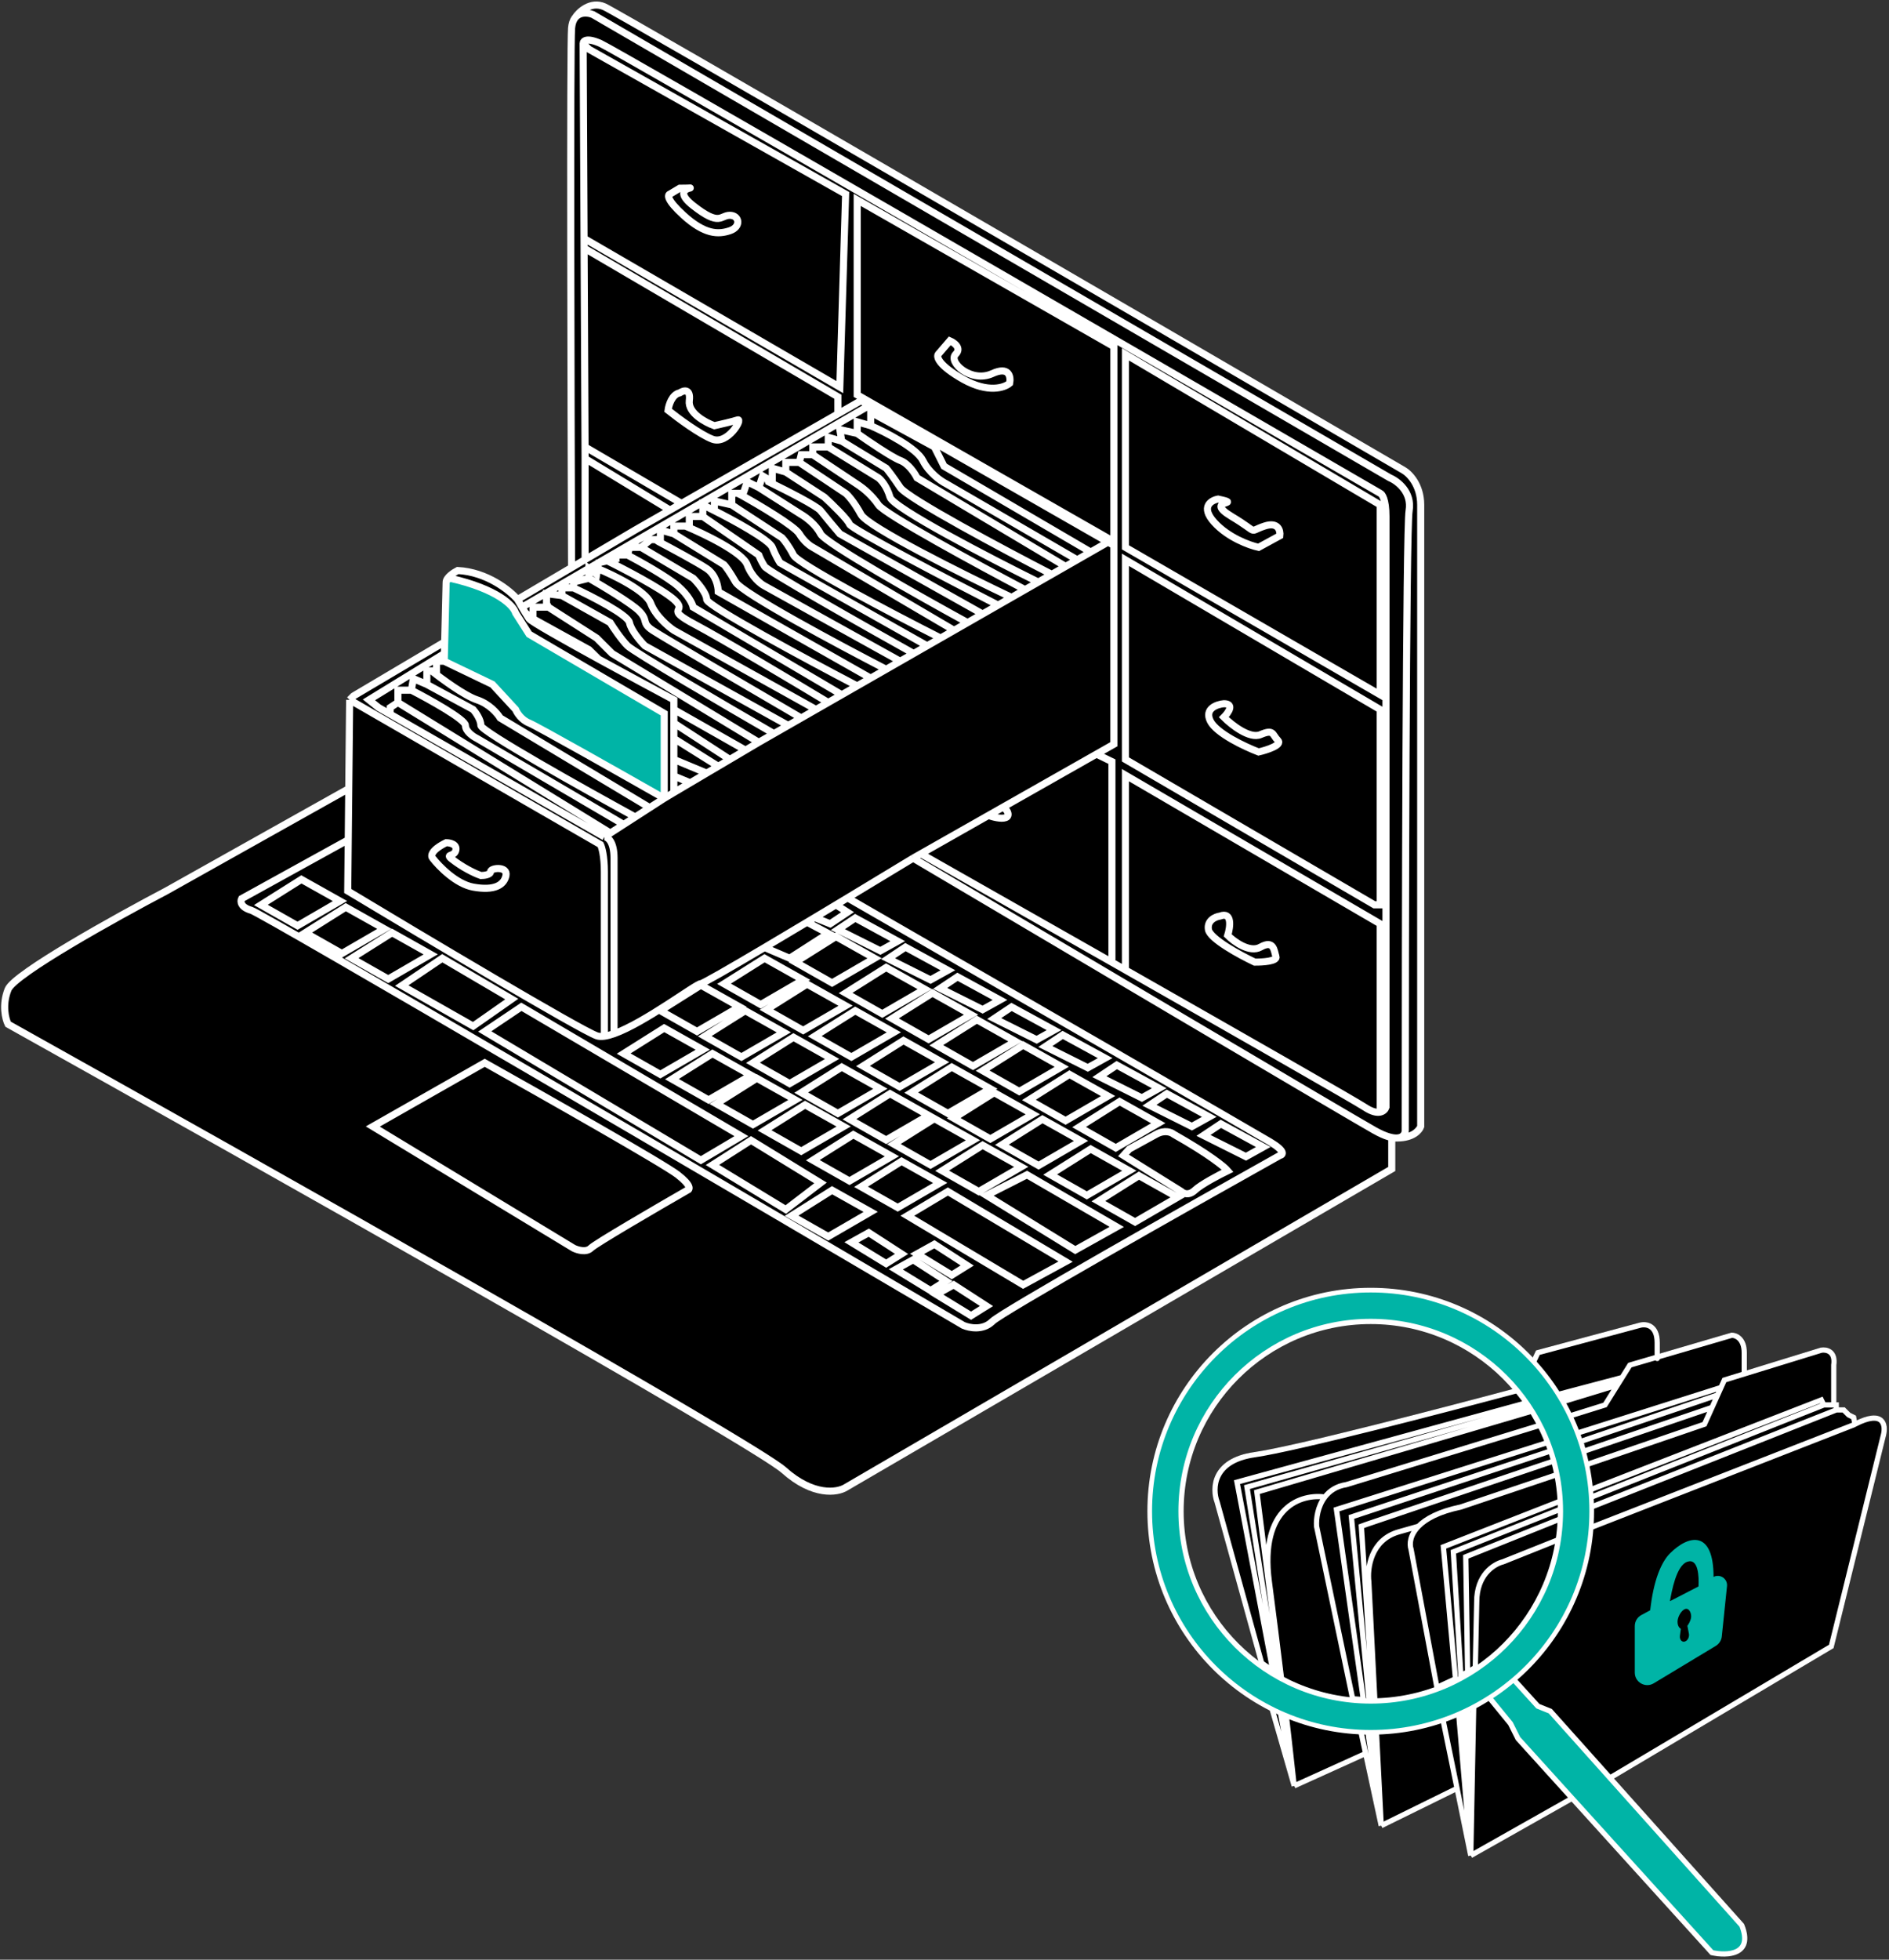 <svg width="405" height="420" viewBox="0 0 405 420" fill="none" xmlns="http://www.w3.org/2000/svg">
<rect x="0" y="0" width="405" height="420" fill="#333333" stroke="none"/>
<path d="M267.369 345.252L260.721 320.479C260.246 315.256 263.649 312.406 268.003 311.932C272.356 311.457 322.613 298.793 325.225 298.16C327.315 297.654 327.362 296.841 327.125 296.498L329.816 289.771L350.314 284.389C354.113 282.996 355.221 285.655 355.301 287.159V290.8C358.73 289.771 366.413 287.491 369.705 286.605C372.998 285.718 373.821 287.871 373.821 289.058V294.282L385.851 290.8C393.069 288.014 393.66 290.377 393.053 291.908C393.027 293.86 392.99 298.081 393.053 299.347C393.117 300.614 393.396 300.877 393.528 300.851V302.197H395.507L397.248 303.779L397.802 305.046L399.702 304.333C404.134 302.687 404.292 305.811 403.817 307.578C400.282 321.904 393.18 350.761 393.053 351.584C392.927 352.407 392.42 352.876 392.183 353.008C388.225 356.016 339.735 384.06 315.253 397.805L312.166 383.4L296.178 391.315L292.696 375.882L277.263 382.688L270.614 356.649L267.369 345.252Z" fill="black"/>
<path d="M323.854 369.405L319.057 363.536L324.388 359.801L329.719 365.67L332.384 366.738L345.179 381.04L392.624 352.865L403.82 307.51C404.345 305.406 403.834 302.057 397.688 305.236L397.422 303.775L396.356 303.242L395.29 302.175H393.691L341.185 322.984L340.897 320.975L391.025 301.107L390.492 300.04L340.897 319.309L340.105 313.912L365.436 305.236L367.057 301.64L339.472 311.062L338.918 308.925L368.259 298.972L368.98 297.372L337.968 307.208L336.464 303.495L344.112 301.107L346.778 296.838L334.881 300.464L334.486 299.682L347.278 296.038L347.778 295.237L334.011 298.875L328.672 292.146L329.719 289.902L351.576 284.032C352.82 283.676 355.307 283.925 355.307 287.767V290.852L371.3 286.166C372.189 286.166 373.966 286.913 373.966 289.902V294.458L390.492 289.369C391.558 289.191 393.584 289.582 393.158 292.57V301.107H393.691V302.175H395.29L396.356 303.242L397.422 303.775L397.688 305.236C403.834 302.057 404.345 305.406 403.82 307.51L392.624 352.865L345.179 381.04L373.433 412.626C375.992 419.029 370.234 419.206 367.036 418.495L337.058 385.413L315.325 397.686L312.393 383.283L296.133 391.282L292.791 375.808L277.475 382.745L272.673 366.069L274.487 366.882L277.475 382.745L277.414 382.211L275.03 367.177L275.759 367.493C276.402 372.872 276.876 377.363 277.244 380.692L277.475 382.745L292.791 375.808L291.747 370.976H293.258H295.098L296.133 391.282L312.393 383.283L315.325 397.686L337.058 385.413L325.454 372.607L323.854 369.405Z" fill="black"/>
<path d="M315.325 397.686L337.058 385.413M315.325 397.686L315.955 365.67M315.325 397.686L312.721 367.098M315.325 397.686L312.393 383.283M315.325 397.686L313.67 366.623M315.325 397.686L314.778 365.91M337.058 385.413L325.454 372.607L323.854 369.405L319.057 363.536L324.388 359.801L329.719 365.67L332.384 366.738L345.179 381.04M337.058 385.413L367.036 418.495C370.234 419.206 375.992 419.029 373.433 412.626L345.179 381.04M345.179 381.04L392.625 352.865L403.82 307.51C404.345 305.406 403.834 302.057 397.688 305.236M309.317 368.285L312.393 383.283M391.025 301.107L390.492 300.04L340.897 319.309L340.105 313.912L365.436 305.236L367.057 301.64M391.025 301.107H393.158M391.025 301.107L340.897 320.975L341.185 322.984L393.691 302.175M393.691 302.175V301.107H393.158M393.691 302.175H395.29L396.356 303.242L397.422 303.775L397.688 305.236M397.688 305.236C397.601 305.282 397.512 305.328 397.422 305.376L341.185 327.333M393.158 301.107V292.57C393.584 289.582 391.558 289.191 390.492 289.369L373.966 294.458M312.393 383.283L296.133 391.282M296.133 391.282L292.791 375.808M296.133 391.282L293.258 370.976M296.133 391.282L294.189 371.171H294.797L296.133 391.282ZM296.133 391.282L295.098 370.976H293.258M304.13 327.112C302.301 328.977 302.147 330.904 302.53 332.055C304.737 343.833 306.136 351.303 308.072 361.637L312.052 359.801L309.461 331.522L334.248 321.826M304.13 327.112C305.692 325.517 308.477 323.968 313.192 322.984L333.536 316.128M304.13 327.112L299.865 328.319C293.894 330.027 293.112 336.145 293.468 338.991L294.755 364.248M373.966 294.458L369.701 295.772L368.98 297.372M373.966 294.458C373.966 294.184 373.966 292.89 373.966 289.902C373.966 286.913 372.189 286.166 371.3 286.166L355.307 290.852M368.98 297.372L368.259 298.972M368.98 297.372L337.968 307.208L336.464 303.495L344.112 301.107L346.778 296.838M368.259 298.972L367.057 301.64M368.259 298.972L338.918 308.925L339.472 311.062L367.057 301.64M284.039 320.849C282.504 322.868 282.164 325.515 282.273 327.112L290.006 364.09L292.305 364.248L286.537 323.517L331.557 309.242M284.039 320.849C285.024 319.553 286.502 318.515 288.67 318.181L329.974 305.522M284.039 320.849C279.185 320.138 270.011 322.77 272.144 338.991C273.005 345.543 273.895 352.664 274.709 359.341L274.487 359.219M277.475 382.745L292.791 375.808M277.475 382.745C277.455 382.573 277.435 382.395 277.414 382.211M277.475 382.745L272.673 366.069L274.487 366.882L277.475 382.745ZM277.475 382.745L275.759 367.493M292.791 375.808L291.747 370.976H293.258M325.384 298.003C310.102 302.094 277.901 310.498 268.945 311.778C259.989 313.059 259.882 319.071 260.949 321.916L270.493 356.413L272.888 358.075L265.213 317.648L327.125 300.694M355.307 290.852L349.443 292.569L347.778 295.237M355.307 290.852C355.307 291.424 355.307 291.609 355.307 287.767C355.307 283.925 352.82 283.676 351.576 284.032L329.719 289.902L328.672 292.146L334.011 298.875L347.778 295.237M347.778 295.237L347.278 296.038M346.778 296.838L347.278 296.038M346.778 296.838L334.881 300.464L334.486 299.682L347.278 296.038M277.414 382.211L275.03 367.177L275.759 367.493M277.414 382.211C277.024 378.789 276.505 373.74 275.759 367.493M274.487 359.219L273.7 358.787L267.346 318.715L327.6 301.644M274.487 359.219L269.478 319.782L328.154 302.514M314.657 358.392L314.259 333.656L334.486 325.546M314.657 358.392L313.207 359.025L311.593 332.589L334.486 323.488M314.657 358.392L316.301 357.363L316.608 343.26C316.608 337.655 320.123 335.257 322.255 334.723L333.932 330.057M332.19 311.062L289.736 325.118L293.519 364.248H294.337L291.868 327.112L292.935 326.719L332.903 313.199" stroke="black" stroke-width="1.126"/>
<path d="M319.289 364.01L324.829 360.211L329.42 365.672L332.427 366.622L373.742 412.448C376.211 418.716 370.285 418.911 367.014 418.225L324.829 372.083L323.484 369.234L319.289 364.01Z" fill="#00B4A6"/>
<path d="M315.325 397.686L337.058 385.413M315.325 397.686L315.955 365.67M315.325 397.686L312.721 367.098M315.325 397.686L312.393 383.283M315.325 397.686L313.67 366.623M315.325 397.686L314.778 365.91M337.058 385.413L325.454 372.607L323.854 369.405L319.057 363.536L324.388 359.801L329.719 365.67L332.384 366.738L345.179 381.04M337.058 385.413L367.036 418.495C370.234 419.206 375.992 419.029 373.433 412.626L345.179 381.04M345.179 381.04L392.625 352.865L403.82 307.51C404.345 305.406 403.834 302.057 397.688 305.236M309.317 368.285L312.393 383.283M391.025 301.107L390.492 300.04L340.897 319.309L340.105 313.912L365.436 305.236L367.057 301.64M391.025 301.107H393.158M391.025 301.107L340.897 320.975L341.185 322.984L393.691 302.175M393.691 302.175V301.107H393.158M393.691 302.175H395.29L396.356 303.242L397.422 303.775L397.688 305.236M397.688 305.236C397.601 305.282 397.512 305.328 397.422 305.376L341.185 327.333M393.158 301.107V292.57C393.584 289.582 391.558 289.191 390.492 289.369L373.966 294.458M312.393 383.283L296.133 391.282M296.133 391.282L292.791 375.808M296.133 391.282L293.258 370.976M296.133 391.282L294.189 371.171H294.797L296.133 391.282ZM296.133 391.282L295.098 370.976H293.258M304.13 327.112C302.301 328.977 302.147 330.904 302.53 332.055C304.737 343.833 306.136 351.303 308.072 361.637L312.052 359.801L309.461 331.522L334.248 321.826M304.13 327.112C305.692 325.517 308.477 323.968 313.192 322.984L333.536 316.128M304.13 327.112L299.865 328.319C293.894 330.027 293.112 336.145 293.468 338.991L294.755 364.248M373.966 294.458L369.701 295.772L368.98 297.372M373.966 294.458C373.966 294.184 373.966 292.89 373.966 289.902C373.966 286.913 372.189 286.166 371.3 286.166L355.307 290.852M368.98 297.372L368.259 298.972M368.98 297.372L337.968 307.208L336.464 303.495L344.112 301.107L346.778 296.838M368.259 298.972L367.057 301.64M368.259 298.972L338.918 308.925L339.472 311.062L367.057 301.64M284.039 320.849C282.504 322.868 282.164 325.515 282.273 327.112L290.006 364.09L292.305 364.248L286.537 323.517L331.557 309.242M284.039 320.849C285.024 319.553 286.502 318.515 288.67 318.181L329.974 305.522M284.039 320.849C279.185 320.138 270.011 322.77 272.144 338.991C273.005 345.543 273.895 352.664 274.709 359.341L274.487 359.219M277.475 382.745L292.791 375.808M277.475 382.745C277.455 382.573 277.435 382.395 277.414 382.211M277.475 382.745L272.673 366.069L274.487 366.882L277.475 382.745ZM277.475 382.745L275.759 367.493M292.791 375.808L291.747 370.976H293.258M325.384 298.003C310.102 302.094 277.901 310.498 268.945 311.778C259.989 313.059 259.882 319.071 260.949 321.916L270.493 356.413L272.888 358.075L265.213 317.648L327.125 300.694M355.307 290.852L349.443 292.569L347.778 295.237M355.307 290.852C355.307 291.424 355.307 291.609 355.307 287.767C355.307 283.925 352.82 283.676 351.576 284.032L329.719 289.902L328.672 292.146L334.011 298.875L347.778 295.237M347.778 295.237L347.278 296.038M346.778 296.838L347.278 296.038M346.778 296.838L334.881 300.464L334.486 299.682L347.278 296.038M277.414 382.211L275.03 367.177L275.759 367.493M277.414 382.211C277.024 378.789 276.505 373.74 275.759 367.493M274.487 359.219L273.7 358.787L267.346 318.715L327.6 301.644M274.487 359.219L269.478 319.782L328.154 302.514M314.657 358.392L314.259 333.656L334.486 325.546M314.657 358.392L313.207 359.025L311.593 332.589L334.486 323.488M314.657 358.392L316.301 357.363L316.608 343.26C316.608 337.655 320.123 335.257 322.255 334.723L333.932 330.057M332.19 311.062L289.736 325.118L293.519 364.248H294.337L291.868 327.112L292.935 326.719L332.903 313.199" stroke="white" stroke-width="1.126"/>
<path d="M337.952 323.882C337.952 348.314 318.182 368.11 293.804 368.11C269.427 368.11 249.656 348.314 249.656 323.882C249.656 299.451 269.427 279.655 293.804 279.655C318.182 279.655 337.952 299.451 337.952 323.882Z" stroke="#00B4A6" stroke-width="6.362"/>
<circle cx="293.883" cy="323.883" r="47.383" stroke="white"/>
<circle cx="293.883" cy="323.882" r="40.672" stroke="white" stroke-width="1.126"/>
<path d="M358.034 332.927C362.16 328.8 367.387 327.986 367.386 337.963C368.791 337.248 370.431 338.374 370.268 339.942L369.151 350.726C369.064 351.563 368.589 352.311 367.868 352.746L354.561 360.767C352.774 361.844 350.495 360.557 350.495 358.47L350.496 348.494C350.496 347.508 351.037 346.601 351.905 346.133L353.796 345.115L353.916 344.176C354.766 337.571 356.603 334.357 358.034 332.927Z" fill="#00B4A6"/>
<path d="M362.583 346.452C362.583 347.42 361.499 349.178 360.812 349.178C360.126 349.178 359.662 348.523 359.662 347.555C359.662 346.588 360.461 345.087 361.338 344.827C362.029 344.621 362.583 345.484 362.583 346.452Z" fill="black"/>
<path d="M360.469 348.605C360.608 347.871 361.341 347.566 361.663 348.108C361.709 348.184 361.741 348.273 361.76 348.37L362.097 350.128C362.208 350.708 361.955 351.371 361.502 351.685C360.79 352.18 360.044 351.552 360.174 350.569L360.357 349.193L360.469 348.605Z" fill="black"/>
<path d="M364.158 340.001L358.034 343.168C358.411 341.081 359.387 335.503 361.762 334.711C364.158 333.912 364.269 337.95 364.158 340.001Z" fill="black"/>
<path d="M95.653 124.752C95.653 124.746 95.653 124.739 95.653 124.732C95.696 123.745 97.322 122.681 98.135 122.27C104.424 122.601 109.306 126.545 110.961 128.476L122.546 121.639C122.408 84.611 122.215 9.646 122.546 6.005L123.788 3.109C124.477 2.006 126.601 0.132 129.58 1.455C132.559 2.778 245.017 68.207 300.873 100.756C302.114 101.446 304.597 103.901 304.597 108.204V241.431C304.321 242.243 301.701 243.87 298.391 243.89V250.534L181.299 318.803C179.506 319.906 174.348 320.706 168.059 315.079C161.77 309.452 54.553 249.017 1.731 219.503C1.179 218.399 0.407 215.365 1.731 212.055C3.055 208.745 24.901 196.607 35.658 190.952L74.773 169.025L74.965 149.991L75.793 149.163L95.342 137.578C95.482 131.946 95.653 125.012 95.653 124.752Z" fill="black"/>
<path d="M142.406 152.892V171.097L112.616 154.545L109.306 150.821L105.996 146.684L95.652 141.719L95.238 140.891V128.065C95.238 126.409 95.79 124.893 96.066 124.343C101.031 123.681 107.237 127.929 109.72 130.135L113.443 135.928L142.406 152.892Z" fill="#00B4A6"/>
<path d="M195.78 183.918C226.536 202.124 289.371 239.278 294.667 242.257C297.04 243.592 298.616 243.98 299.632 243.89M195.78 183.918L197.435 182.98M195.78 183.918C191.872 186.292 186.912 189.295 181.712 192.427M110.961 128.476C109.306 126.545 104.424 122.601 98.135 122.27C97.317 122.683 95.674 123.759 95.653 124.752M110.961 128.476C111.19 128.876 111.542 129.485 111.923 130.131M110.961 128.476L122.546 121.639M144.475 169.851L142.406 171.092M144.475 169.851V166.306M144.475 169.851L147.992 167.773M142.406 171.092V152.887L113.444 135.923L110.548 131.372C110.134 129.855 106.741 126.242 96.48 123.925C96.204 124.062 95.653 124.421 95.653 124.752M142.406 171.092C133.442 165.989 115.099 155.618 113.444 154.956C111.789 154.294 110.823 152.749 110.548 152.06L105.583 146.681L95.239 141.716M142.406 171.092L139.303 173.094M95.653 124.752C95.653 125.012 95.482 131.946 95.342 137.578M95.239 141.716C95.251 141.207 95.265 140.652 95.28 140.061M95.239 141.716H93.584V143.785H92.549M112.664 131.372C112.957 131.855 113.232 132.295 113.444 132.613C113.824 133.183 120.67 137.05 128.339 141.258M112.664 131.372L114.271 132.613M112.664 131.372C112.421 130.973 112.166 130.544 111.923 130.131M114.271 132.613V130.131H117.581M114.271 132.613L126.27 139.233L128.339 141.258M117.581 130.131L127.925 136.751L131.235 140.061L162.68 159.093M117.581 130.131L117.168 129.303V127.235L120.478 127.648M162.68 159.093L165.577 157.434M162.68 159.093L159.837 160.774M237.569 116.18L238.811 116.891V159.507L235.086 161.62M237.569 116.18L233.846 118.314M237.569 116.18L186.402 86.886M233.846 118.314L202.4 99.927L200.332 95.79L186.678 88.342V91.238M233.846 118.314L230.949 119.974M186.678 91.238L183.782 90.411V92.893M186.678 91.238C189.85 92.617 196.525 96.038 197.849 98.686C199.173 101.334 201.711 103.099 202.814 103.651L230.949 119.974M183.782 92.893L180.058 92.066L180.472 94.548M183.782 92.893C186.126 94.548 191.254 98.024 193.006 98.686C194.759 99.348 196.138 101.444 196.608 102.41L228.467 121.396M180.472 94.548L177.575 93.721V95.79M180.472 94.548L189.988 100.341C190.345 100.755 191.449 102.161 193.006 104.478C194.564 106.795 215.317 117.856 225.498 123.097M177.575 95.79H174.265V97.445M177.575 95.79L188.333 102.41C188.885 102.823 190.153 104.23 190.815 106.547C191.477 108.864 212.288 119.649 222.61 124.752M174.265 97.445H171.783L171.369 99.1M174.265 97.445L184.195 104.065C185.023 104.616 187.009 106.216 188.333 108.202C189.657 110.188 209.848 121.145 219.778 126.375M171.369 99.1H168.473V101.168M171.369 99.1L181.299 105.72C181.805 106.133 183.175 107.623 184.609 110.271C186.043 112.919 206.722 123.217 216.882 128.035M168.473 101.168L165.577 100.341V103.237L164.542 102.616M168.473 101.168L176.748 106.547C178.403 108.064 181.796 111.347 182.127 112.34C182.458 113.333 203.504 124.323 213.985 129.694M162.68 104.478L163.508 101.996L164.542 102.616M162.68 104.478L160.198 103.237L159.37 105.72H158.129M162.68 104.478L171.783 110.271C172.748 110.822 174.927 112.422 175.92 114.408C176.913 116.394 197.352 127.924 207.447 133.441M156.888 108.202V105.72H158.129M156.888 108.202L153.164 107.375V109.443M156.888 108.202L167.645 115.236C168.059 115.665 169.135 117.01 170.128 118.96C171.121 120.909 191.57 131.633 201.671 136.751M153.164 109.443L150.682 108.202V110.685M153.164 109.443C157.026 111.374 164.915 115.65 165.577 117.305C166.239 118.96 166.956 120.201 167.232 120.615L198.783 138.406M150.682 110.685H147.785V112.753H146.958M150.682 110.685L162.68 118.96C162.818 119.343 163.26 120.366 163.922 121.396C164.584 122.426 185.513 134.268 195.894 140.061M144.475 114.408V112.753H146.958M144.475 114.408L141.579 113.581V115.65H140.545M144.475 114.408L155.233 121.028C155.509 121.304 156.391 122.435 157.715 124.752C159.039 127.069 179.782 138.18 189.988 143.445M137.441 117.305L139.51 115.65H140.545M137.441 117.305H134.959L134.545 118.96M137.441 117.305L148.613 123.925C149.578 124.89 151.509 127.152 151.509 128.476C151.509 129.8 173.024 141.378 183.782 147.002M134.545 118.96H132.063V119.787L130.201 120.201M134.545 118.96C137.166 120.339 142.986 123.594 145.303 125.58C147.62 127.566 148.475 129.441 148.613 130.131L180.472 148.899M126.27 123.925V121.856L127.925 123.097L128.132 121.856M126.27 123.925L122.96 124.752V125.993M126.27 123.925C129.166 125.58 135.373 129.303 137.028 130.958C139.096 133.027 137.441 133.441 139.924 135.096C141.91 136.42 161.991 148.169 171.783 153.877M122.96 125.993H120.478V127.648M122.96 125.993C126.822 127.786 134.628 131.786 134.959 133.441C135.29 135.096 137.304 137.44 138.269 138.406L168.992 155.477M120.478 127.648L130.821 133.441C131.511 134.544 133.221 137.082 134.545 138.406C135.869 139.73 155.784 151.37 165.577 157.025V157.434M165.577 157.434L168.992 155.477M168.992 155.477L171.783 153.877M128.339 141.258C134.035 144.384 140.184 147.699 144.475 149.991V152.06M171.783 153.877L174.955 152.06M174.955 152.06L144.475 135.096C143.234 134.268 140.503 131.951 139.51 129.303C138.517 126.655 131.511 123.235 128.132 121.856M174.955 152.06L177.575 150.558M128.132 121.856L128.339 120.615L130.201 120.201M130.201 120.201C133.856 121.994 141.827 126.159 144.475 128.476C147.785 131.372 141.993 130.131 149.026 133.855C154.654 136.834 170.404 146.232 177.575 150.558M177.575 150.558L180.472 148.899M180.472 148.899L183.782 147.002M183.782 147.002L186.678 145.342M186.678 145.342L153.992 126.821C153.992 125.717 153.495 123.18 151.509 121.856C149.523 120.532 143.786 117.442 141.165 116.063L140.545 115.65M186.678 145.342L189.988 143.445M189.988 143.445L193.006 141.716M193.006 141.716L163.922 125.58C163.094 125.166 161.191 123.676 160.198 121.028C159.205 118.38 150.957 114.408 146.958 112.753M193.006 141.716L195.894 140.061M129.58 179.367L83.654 153.067M129.58 179.367L130.821 178.566M129.58 179.367C130.27 179.367 131.649 180.277 131.649 183.918C131.649 187.559 131.649 210.516 131.649 221.54M95.28 140.061L79.103 149.991L81.171 151.646L83.654 153.067M95.28 140.061C95.299 139.284 95.32 138.446 95.342 137.578M111.923 130.131L186.402 86.886M186.402 86.886L184.609 85.859L179.644 88.703M230.949 119.974L228.467 121.396M228.467 121.396L225.498 123.097M225.498 123.097L222.61 124.752M222.61 124.752L219.778 126.375M219.778 126.375L216.882 128.035M216.882 128.035L213.985 129.694M213.985 129.694L210.675 131.591M210.675 131.591L180.058 114.408C179 113.167 176.693 110.436 175.92 109.443C175.148 108.45 168.703 105.168 165.577 103.651L164.749 103.237L164.542 102.616M210.675 131.591L207.447 133.441M207.447 133.441L204.559 135.096M204.559 135.096L174.265 117.305C173.714 117.029 172.362 116.063 171.369 114.408C170.376 112.753 162.68 108.202 158.957 106.133L158.129 105.72M204.559 135.096L201.671 136.751M201.671 136.751L198.783 138.406M198.783 138.406L195.894 140.061M144.475 152.06L159.837 160.774M144.475 152.06V154.956M159.837 160.774L156.474 162.761M144.475 154.956L156.474 162.761M144.475 154.956V158.266M156.474 162.761L153.992 164.228M144.475 158.266L153.992 164.228M144.475 158.266V162.761M153.992 164.228L151.509 165.695M144.475 162.761L151.509 165.695M144.475 162.761V166.306M151.509 165.695L147.992 167.773M144.475 166.306L147.992 167.773M91.515 146.681V143.785H92.549M91.515 146.681L88.619 145.44L88.205 147.922M91.515 146.681L101.445 152.06C101.997 152.683 103.1 154.238 103.1 155.477C103.1 156.715 125.167 169.072 136.2 175.096M88.205 147.922H85.309V150.558M88.205 147.922C92.067 149.907 99.79 154.197 99.79 155.477C99.79 156.756 101.445 157.869 102.273 158.266L133.718 176.698M85.309 150.558L83.654 151.646V153.067M85.309 150.558L130.201 178.126L130.821 178.566M130.821 178.566L133.718 176.698M133.718 176.698L136.2 175.096M136.2 175.096L139.303 173.094M139.303 173.094L107.238 153.877C106.686 152.946 104.921 150.865 102.273 149.991C99.625 149.117 94.687 145.489 92.549 143.785M95.342 137.578L75.793 149.163L74.965 149.991M74.965 149.991L128.753 181.022C129.029 181.574 129.58 183.505 129.58 186.815C129.58 190.125 129.58 211.344 129.58 221.54V222.079M74.965 149.991L74.773 169.025M131.649 221.54C138.232 219.213 149.263 210.812 150.268 210.812C150.693 210.812 156.388 207.528 163.921 203.068M131.649 221.54C130.893 221.807 130.197 221.994 129.58 222.079M129.58 222.079C128.931 222.169 128.37 222.145 127.925 221.984C124.284 220.66 90.826 200.744 74.551 190.952L74.662 179.989M122.546 121.639C122.408 84.611 122.215 9.647 122.546 6.005C122.877 2.364 125.719 2.558 127.098 3.109L297.977 102.41C299.632 103.099 302.776 105.471 302.114 109.443C301.452 113.415 301.287 199.641 301.287 242.257C301.287 242.942 300.884 243.779 299.632 243.89M122.546 121.639L125.442 119.93M123.353 3.743C124.042 2.64 126.601 0.132 129.58 1.455C132.559 2.778 245.017 68.207 300.873 100.756C302.114 101.446 304.597 103.901 304.597 108.204C304.597 112.507 304.597 198.815 304.597 241.431C304.321 242.243 302.942 243.871 299.632 243.89M298.391 243.89V250.534L181.299 318.803C179.506 319.906 174.348 320.706 168.059 315.079C161.77 309.452 54.553 249.017 1.731 219.503C1.179 218.399 0.407 215.365 1.731 212.055C3.055 208.745 24.901 196.607 35.658 190.952L74.773 169.025M74.773 169.025L74.662 179.989M125.028 9.317C125.028 8.765 125.773 7.993 128.752 9.317C131.731 10.641 241.43 74.138 295.908 105.721C296.321 105.859 297.149 107.045 297.149 110.686C297.149 114.327 297.149 196.608 297.149 237.294C297.012 237.704 296.625 238.195 295.908 238.345M125.028 9.317L125.223 51.106M125.028 9.317L126.27 10.558L181.299 41.59L180.058 82.965L125.223 51.106M197.435 182.98C208.417 189.205 223.452 197.737 238.333 206.199M197.435 182.98L211.916 174.765M125.442 98.274V119.93M125.442 98.274L143.647 109.316M125.442 98.274L125.431 95.79M125.442 119.93L136.2 113.581L143.647 109.316M74.662 179.989L51.794 192.609C51.519 193.16 51.546 194.429 53.863 195.091C56.18 195.753 156.611 254.672 206.537 284.048C207.779 284.6 210.758 285.206 212.744 283.22C214.73 281.234 254.67 258.671 274.393 247.638C275.082 247.5 275.634 246.727 272.324 244.741C269.014 242.755 210.537 209.038 181.712 192.427M181.712 192.427C180.89 192.923 180.061 193.421 179.23 193.921M173.024 197.645L177.575 200.056L169.3 205.371L163.921 203.068M173.024 197.645C169.851 199.544 166.756 201.389 163.921 203.068M173.024 197.645C173.573 197.316 174.125 196.986 174.679 196.654M174.679 196.654L177.989 197.988L181.712 195.505L179.23 193.921M174.679 196.654C176.192 195.747 177.715 194.832 179.23 193.921M125.223 51.106L125.232 53.175M241.292 207.882C266.66 222.31 290.763 236.071 292.598 237.294C294.101 238.296 295.176 238.498 295.908 238.345M241.292 207.882V166.129L295.908 197.988V238.345M241.292 207.882C240.307 207.321 239.321 206.76 238.333 206.199M235.086 161.62L238.396 163.232V205.465L238.333 206.199M235.086 161.62L214.74 173.163M211.916 174.765C212.744 175.076 214.647 175.605 215.64 175.231C216.881 174.765 215.469 172.749 214.74 173.163M211.916 174.765L214.74 173.163M143.647 109.316L146.13 107.895M125.431 95.79L146.13 107.895M125.431 95.79L125.232 53.175M146.13 107.895L179.644 88.703M125.232 53.175L179.644 85.034V88.703M95.653 180.608C96.48 180.608 98.052 180.939 97.721 182.263C97.308 183.918 94.825 182.677 97.721 184.746C100.038 186.401 102.273 187.366 103.1 187.642C103.79 187.642 105.169 187.477 105.169 186.815C105.169 185.987 108.893 185.573 108.479 187.642C108.065 189.711 105.996 190.952 101.445 190.125C97.804 189.463 94.135 185.711 92.756 183.918C92.343 183.496 92.343 182.242 95.653 180.608ZM103.927 227.778L79.93 241.431L122.96 267.498C123.787 267.912 125.69 268.491 126.683 267.498C127.677 266.505 140.889 258.809 147.371 255.085C147.923 254.947 148.281 254.092 145.302 251.775C142.323 249.458 116.478 234.811 103.927 227.778ZM168.059 221.252L158.956 226.536L151.095 222.079L159.783 216.606L168.059 221.252ZM178.402 226.95L169.3 232.235L161.439 227.778L170.127 222.305L178.402 226.95ZM188.746 233.344L179.644 238.629L171.782 234.172L180.471 228.699L188.746 233.344ZM199.09 239.043L189.987 244.328L182.126 239.87L190.815 234.398L199.09 239.043ZM221.432 238.817L212.33 244.102L204.469 239.644L213.157 234.172L221.432 238.817ZM231.776 244.515L222.674 249.8L214.812 245.343L223.501 239.87L231.776 244.515ZM242.12 250.909L233.017 256.194L225.156 251.737L233.845 246.264L242.12 250.909ZM252.464 256.608L243.361 261.893L235.5 257.436L244.189 251.963L252.464 256.608ZM181.299 215.553L172.196 220.838L164.335 216.38L173.024 210.908L181.299 215.553ZM191.642 221.252L182.54 226.536L174.679 222.079L183.367 216.606L191.642 221.252ZM201.986 227.646L192.884 232.93L185.022 228.473L193.711 223L201.986 227.646ZM212.33 233.344L203.227 238.629L195.366 234.172L204.055 228.699L212.33 233.344ZM170.541 235.733L161.439 241.018L153.577 236.56L162.266 231.088L170.541 235.733ZM180.885 241.431L171.782 246.716L163.921 242.259L172.61 236.786L180.885 241.431ZM191.229 247.825L182.126 253.11L174.265 248.653L182.954 243.18L191.229 247.825ZM201.572 253.524L192.47 258.809L184.609 254.352L193.297 248.879L201.572 253.524ZM208.606 244.383L199.504 249.668L191.642 245.211L200.331 239.738L208.606 244.383ZM218.95 250.082L209.847 255.367L201.986 250.909L210.675 245.437L218.95 250.082ZM227.639 228.635L218.536 233.92L210.675 229.462L219.364 223.99L227.639 228.635ZM248.326 240.728L239.224 246.013L231.362 241.555L240.051 236.083L248.326 240.728ZM187.505 205.371L178.402 210.656L170.541 206.199L179.23 200.726L187.505 205.371ZM208.192 217.464L199.09 222.749L191.229 218.291L199.917 212.819L208.192 217.464ZM237.569 234.905L228.466 240.19L220.605 235.733L229.294 230.26L237.569 234.905ZM217.709 223.188L208.606 228.473L200.745 224.016L209.434 218.543L217.709 223.188ZM198.262 211.991L189.16 217.276L181.299 212.819L189.987 207.346L198.262 211.991ZM172.196 210.016L163.094 215.301L155.232 210.844L163.921 205.371L172.196 210.016ZM161.025 230.448L151.922 235.733L144.061 231.275L152.75 225.803L161.025 230.448ZM150.681 224.975L141.578 230.26L133.717 225.803L142.406 220.33L150.681 224.975ZM158.542 215.779L149.44 221.064L141.578 216.606L150.267 211.134L158.542 215.779ZM186.677 259.73L177.575 265.015L169.714 260.558L178.402 255.085L186.677 259.73ZM92.342 204.544L83.24 209.828L75.378 205.371L84.067 199.898L92.342 204.544ZM82.412 199.071L73.309 204.356L65.448 199.898L74.137 194.426L82.412 199.071ZM72.896 193.116L63.793 198.401L55.932 193.944L64.621 188.471L72.896 193.116ZM247.913 243.086L242.12 246.264L240.879 247.638L253.291 255.367C253.705 255.793 254.864 256.334 256.188 255.085C257.512 253.836 261.428 251.781 263.221 250.909C262.532 250.095 259.249 247.389 251.636 243.086C251.149 242.673 249.723 242.093 247.913 243.086ZM179.644 199.229L183.367 196.746L187.919 199.229L192.47 201.711L188.746 203.78L179.644 199.229ZM190.401 205.465L194.125 202.982L198.676 205.465L203.227 207.947L199.504 210.016L190.401 205.465ZM201.572 211.829L205.296 209.347L209.847 211.829L214.399 214.312L210.675 216.38L201.572 211.829ZM213.157 218.291L216.881 215.809L221.432 218.291L225.984 220.774L222.26 222.842L213.157 218.291ZM224.122 224.291L227.846 221.808L232.397 224.291L236.948 226.773L233.224 228.842L224.122 224.291ZM235.707 230.753L239.431 228.27L243.982 230.753L248.533 233.235L244.809 235.304L235.707 230.753ZM246.441 236.88L250.164 234.398L254.716 236.88L259.267 239.363L255.543 241.431L246.441 236.88ZM258.026 243.342L261.75 240.86L266.301 243.342L270.852 245.825L267.128 247.894L258.026 243.342ZM94.825 205.371L86.136 211.228L101.445 219.916L109.72 214.124L94.825 205.371ZM111.788 215.779L103.927 221.064L150.267 248.653L158.956 243.5L111.788 215.779ZM161.025 244.383L152.75 249.668L168.472 259.223L175.92 253.524L161.025 244.383ZM203.227 255.367L194.539 260.558L219.364 275.359L228.466 270.394L203.227 255.367ZM220.191 251.775L211.502 256.194L230.535 267.912L239.431 262.947L220.191 251.775ZM200.331 266.67L196.607 268.739L204.055 273.29L207.365 271.222L200.331 266.67ZM195.78 269.98L192.056 272.049L199.504 276.6L202.814 274.532L195.78 269.98ZM204.469 275.359L200.745 277.428L208.192 281.979L211.502 279.91L204.469 275.359ZM186.264 264.188L182.54 266.257L189.987 270.808L193.297 268.739L186.264 264.188ZM183.782 42.831V84.62L238.811 116.063V74.276L183.782 42.831ZM241.292 75.931V117.305L295.908 148.899V108.204L241.292 75.931ZM241.292 119.974V162.761L294.666 193.921H295.908V152.061L241.292 119.974ZM145.716 40.348L143.647 41.59C143.096 41.728 142.902 42.831 146.543 46.141C151.095 50.278 153.991 50.278 156.473 49.451C158.956 48.623 158.542 46.141 156.473 46.141C154.405 46.141 154.405 48.623 148.612 44.072C142.82 39.521 151.922 40.348 145.716 40.348ZM203.641 73.035L201.159 75.931C200.745 76.483 201.241 78.331 206.537 81.31C211.833 84.289 215.364 83.103 216.467 82.137C216.742 80.758 216.381 78.413 212.744 80.069C208.197 82.137 203.227 77.586 204.882 75.931C206.206 74.607 204.607 73.448 203.641 73.035ZM261.153 106.962C259.635 107.239 257.346 108.619 260.325 111.927C263.304 115.236 267.911 116.891 269.841 117.305L274.393 114.824C274.531 113.72 274.062 111.762 271.083 112.755C267.359 113.996 270.255 114.41 264.049 110.686C257.843 106.962 266.945 108.204 261.153 106.962ZM262.394 150.82C260.877 150.958 258.174 151.896 259.498 154.544C260.822 157.192 266.945 160.06 269.841 161.164C271.634 160.75 274.972 159.674 273.979 158.681C272.738 157.44 273.151 156.199 270.255 157.44C267.938 158.433 264.049 155.371 262.394 153.716C263.359 152.751 264.711 150.82 262.394 150.82ZM261.566 196.333C260.601 196.47 258.753 197.243 259.084 199.229C259.415 201.215 265.842 204.703 269.014 206.199C270.669 206.22 273.896 206.014 273.565 205.021C273.151 203.78 273.151 201.357 270.255 202.982C267.938 204.283 264.6 201.849 263.221 200.47C263.773 198.677 264.214 195.34 261.566 196.333ZM145.716 84.206C146.544 83.653 148.117 83.21 147.785 85.859C147.454 88.509 151.233 90.549 153.164 91.238C154.405 90.963 157.135 90.33 158.128 89.999C159.37 89.585 156.06 95.379 152.75 94.136C150.102 93.142 145.302 89.584 143.233 87.93C143.371 86.826 144.061 84.537 145.716 84.206Z" stroke="white" stroke-width="1.519"/>
</svg>
